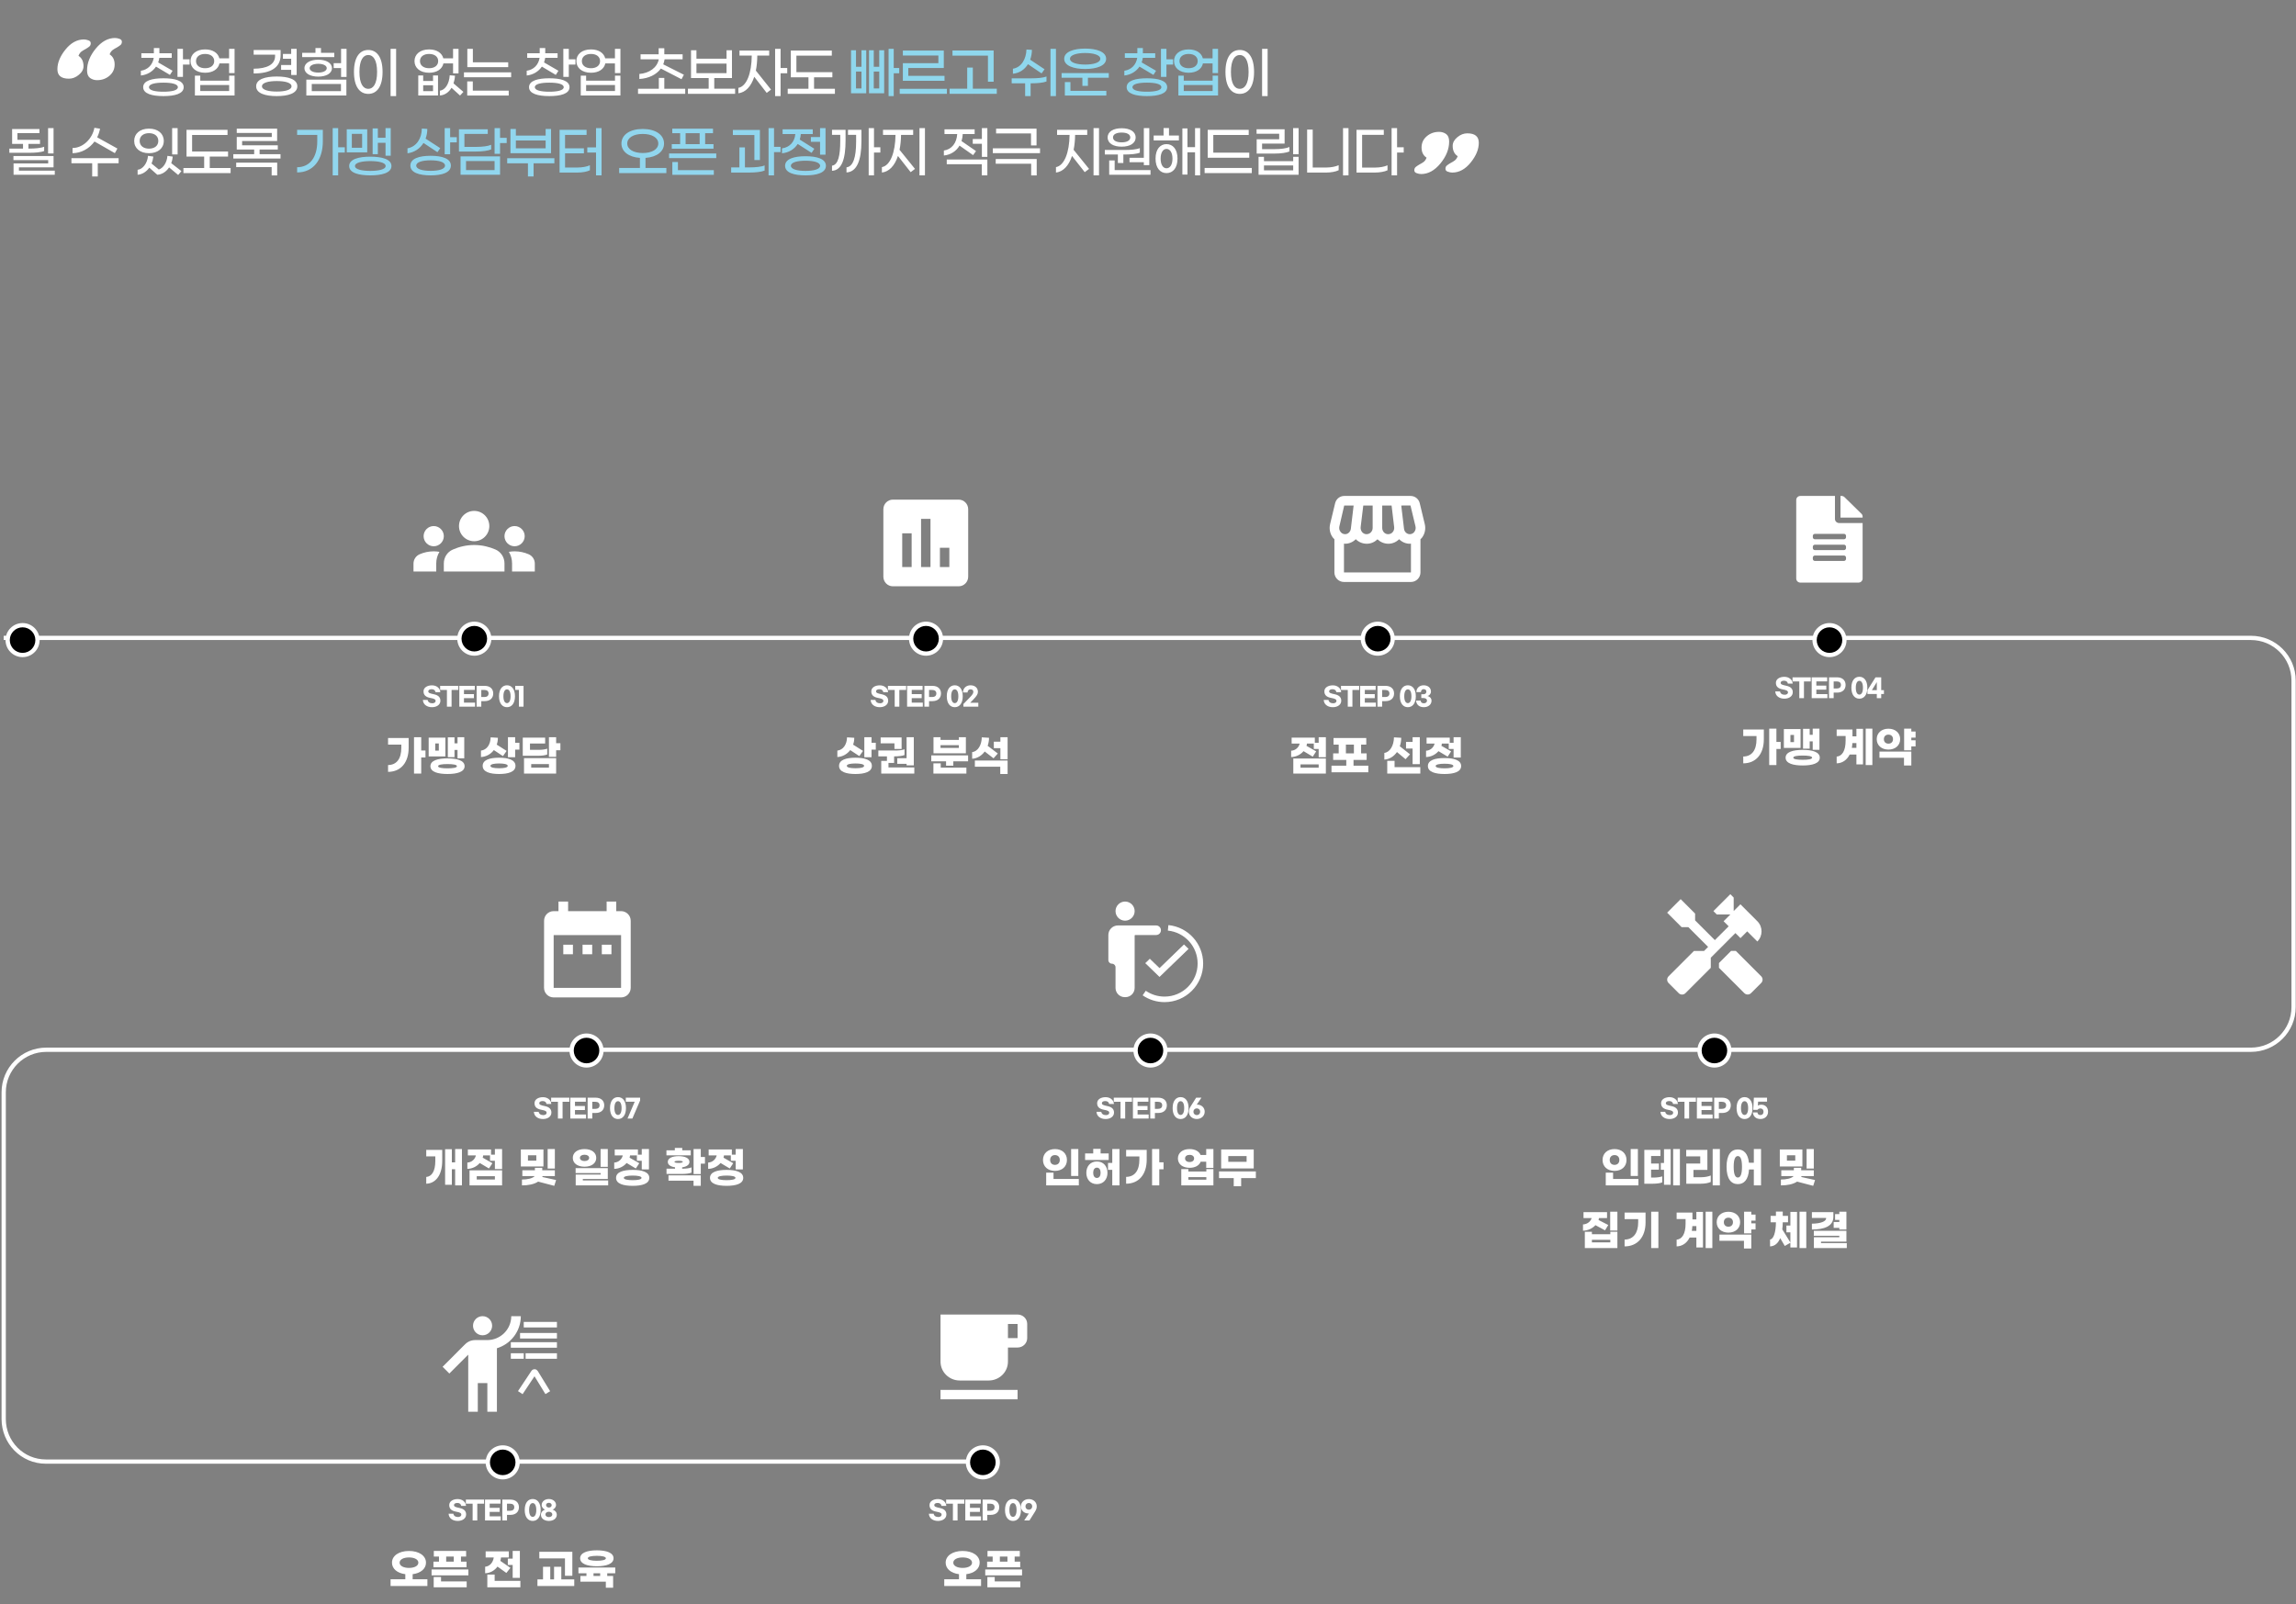 <svg width="1245" height="870" viewBox="0 0 1245 870" fill="none" xmlns="http://www.w3.org/2000/svg">
<rect x="0" y="0" width="1245" height="870" fill="#808080" stroke="none"/>
<path d="M84.598 36.13L92.158 40.63L93.568 38.38L85.768 33.85C86.068 33.07 86.278 32.23 86.398 31.39H93.118V28.9H86.428V26.05H83.428V28.9H76.648V31.39H83.368C82.768 35.05 80.278 37.81 76.378 38.38V40.96C79.948 40.57 82.828 38.74 84.598 36.13ZM99.208 32.17V26.5H96.238V41.71H99.208V35.02H102.808V32.17H99.208ZM88.618 42.46C82.498 42.46 77.638 43.72 77.638 47.29C77.638 50.86 82.498 52.12 88.618 52.12C94.768 52.12 99.598 50.86 99.598 47.29C99.598 43.72 94.768 42.46 88.618 42.46ZM88.618 49.75C84.238 49.75 80.788 49.06 80.788 47.29C80.788 45.52 84.238 44.83 88.618 44.83C92.998 44.83 96.448 45.52 96.448 47.29C96.448 49.06 92.998 49.75 88.618 49.75ZM124.226 26.5V31.63H118.946C118.226 28.72 115.376 26.8 111.236 26.8C106.376 26.8 103.316 29.41 103.316 33.13C103.316 36.85 106.376 39.46 111.236 39.46C115.496 39.46 118.376 37.42 119.006 34.39H124.226V39.64H127.196V26.5H124.226ZM111.236 37C108.296 37 106.286 35.53 106.286 33.13C106.286 30.73 108.296 29.26 111.236 29.26C114.176 29.26 116.156 30.73 116.156 33.13C116.156 35.53 114.176 37 111.236 37ZM124.256 43.75H108.596V41.05H105.686V51.79H127.196V41.05H124.256V43.75ZM108.596 49.36V46.12H124.256V49.36H108.596ZM157.891 40.66H160.861V26.5H157.891V29.26H153.421V31.87H157.891V35.26H152.431V37.87H157.891V40.66ZM152.161 29.92V27.13H137.551V29.65H149.161V30.43C149.161 35.02 144.721 37.24 137.551 37.27V39.85C146.401 39.85 152.161 36.88 152.161 29.92ZM150.061 41.5C143.941 41.5 138.901 42.91 138.901 46.81C138.901 50.68 143.941 52.12 150.061 52.12C156.181 52.12 161.221 50.68 161.221 46.81C161.221 42.91 156.181 41.5 150.061 41.5ZM150.061 49.66C145.741 49.66 142.051 48.82 142.051 46.81C142.051 44.8 145.741 43.96 150.061 43.96C154.411 43.96 158.071 44.8 158.071 46.81C158.071 48.82 154.411 49.66 150.061 49.66ZM181.259 28.66H174.059V26.05H171.059V28.66H163.859V30.97H181.259V28.66ZM184.949 26.5V34.27H180.929V36.91H184.949V41.74H187.919V26.5H184.949ZM172.559 41.56C176.729 41.56 179.999 39.91 179.999 36.97C179.999 34.06 176.729 32.38 172.559 32.38C168.389 32.38 165.089 34.06 165.089 36.97C165.089 39.91 168.389 41.56 172.559 41.56ZM172.559 34.6C175.409 34.6 177.179 35.62 177.179 36.97C177.179 38.32 175.409 39.37 172.559 39.37C169.709 39.37 167.909 38.32 167.909 36.97C167.909 35.62 169.709 34.6 172.559 34.6ZM166.109 51.79H187.829V43.18H166.109V51.79ZM169.049 45.55H184.889V49.42H169.049V45.55ZM211.796 52.12H214.796V26.5H211.796V52.12ZM199.706 50.92C204.236 50.92 207.446 47.14 207.446 39.01C207.446 30.88 204.236 27.1 199.706 27.1C195.146 27.1 191.936 30.88 191.936 39.01C191.936 47.14 195.146 50.92 199.706 50.92ZM199.706 48.19C196.976 48.19 194.906 45.52 194.906 39.01C194.906 32.53 196.976 29.83 199.706 29.83C202.376 29.83 204.476 32.53 204.476 39.01C204.476 45.52 202.376 48.19 199.706 48.19ZM240.452 34.39H245.672V39.82H248.642V26.5H245.672V31.63H240.392C239.672 28.75 236.822 26.8 232.682 26.8C227.822 26.8 224.762 29.44 224.762 33.13C224.762 36.85 227.822 39.46 232.682 39.46C236.942 39.46 239.822 37.42 240.452 34.39ZM227.732 33.13C227.732 30.73 229.742 29.26 232.682 29.26C235.622 29.26 237.602 30.73 237.602 33.13C237.602 35.53 235.622 37 232.682 37C229.742 37 227.732 35.53 227.732 33.13ZM251.282 49.84L245.912 45.22C246.332 43.99 246.632 42.58 246.722 41.05L243.872 40.84C243.542 45.79 241.202 48.85 238.562 49.18V51.79C241.112 51.61 243.362 50.11 244.832 47.62L249.452 51.82L251.282 49.84ZM234.812 43.93H229.472V40.93H226.802V51.79H237.512V40.93H234.812V43.93ZM229.472 49.42V46.24H234.812V49.42H229.472ZM253.409 36.43H275.579V33.79H256.409V26.5H253.409V36.43ZM251.579 41.89H277.169V39.25H251.579V41.89ZM253.349 51.82H275.849V49.18H256.379V44.17H253.349V51.82ZM293.825 36.13L301.385 40.63L302.795 38.38L294.995 33.85C295.295 33.07 295.505 32.23 295.625 31.39H302.345V28.9H295.655V26.05H292.655V28.9H285.875V31.39H292.595C291.995 35.05 289.505 37.81 285.605 38.38V40.96C289.175 40.57 292.055 38.74 293.825 36.13ZM308.435 32.17V26.5H305.465V41.71H308.435V35.02H312.035V32.17H308.435ZM297.845 42.46C291.725 42.46 286.865 43.72 286.865 47.29C286.865 50.86 291.725 52.12 297.845 52.12C303.995 52.12 308.825 50.86 308.825 47.29C308.825 43.72 303.995 42.46 297.845 42.46ZM297.845 49.75C293.465 49.75 290.015 49.06 290.015 47.29C290.015 45.52 293.465 44.83 297.845 44.83C302.225 44.83 305.675 45.52 305.675 47.29C305.675 49.06 302.225 49.75 297.845 49.75ZM333.452 26.5V31.63H328.172C327.452 28.72 324.602 26.8 320.462 26.8C315.602 26.8 312.542 29.41 312.542 33.13C312.542 36.85 315.602 39.46 320.462 39.46C324.722 39.46 327.602 37.42 328.232 34.39H333.452V39.64H336.422V26.5H333.452ZM320.462 37C317.522 37 315.512 35.53 315.512 33.13C315.512 30.73 317.522 29.26 320.462 29.26C323.402 29.26 325.382 30.73 325.382 33.13C325.382 35.53 323.402 37 320.462 37ZM333.482 43.75H317.822V41.05H314.912V51.79H336.422V41.05H333.482V43.75ZM317.822 49.36V46.12H333.482V49.36H317.822ZM358.358 37.18L369.548 42.97L370.838 40.54L359.648 34.9C359.978 34.03 360.218 33.13 360.368 32.17H370.148V29.44H360.218V26.17H357.158V29.44H347.348V32.17H357.218C356.348 36.7 352.058 39.7 346.688 40.12V42.85C351.698 42.55 355.958 40.51 358.358 37.18ZM360.218 48.13V42.25H357.248V48.13H345.968V50.89H371.558V48.13H360.218ZM387.305 48.1V42.34H396.905V27.25H393.965V31.84H377.645V27.25H374.705V42.34H384.275V48.1H373.025V50.89H398.615V48.1H387.305ZM377.645 34.51H393.965V39.67H377.645V34.51ZM426.873 36.88H423.273V26.5H420.303V52.12H423.273V39.73H426.873V36.88ZM410.643 30.16H417.093V27.43H400.983V30.16H407.643C407.553 39.67 404.913 46.81 400.383 47.65V50.59C404.253 50.14 407.253 46.96 408.993 41.65L415.743 50.38L418.083 48.61L409.863 38.29C410.343 35.89 410.613 33.16 410.643 30.16ZM441.42 48.13V41.92H451.35V39.16H431.85V30.19H451.05V27.43H428.82V41.92H438.39V48.13H427.14V50.89H452.73V48.13H441.42ZM684.364 52.12H687.364V26.5H684.364V52.12ZM672.274 50.92C676.804 50.92 680.014 47.14 680.014 39.01C680.014 30.88 676.804 27.1 672.274 27.1C667.714 27.1 664.504 30.88 664.504 39.01C664.504 47.14 667.714 50.92 672.274 50.92ZM672.274 48.19C669.544 48.19 667.474 45.52 667.474 39.01C667.474 32.53 669.544 29.83 672.274 29.83C674.944 29.83 677.044 32.53 677.044 39.01C677.044 45.52 674.944 48.19 672.274 48.19ZM29.041 69.5H26.071V83.24H29.041V69.5ZM23.941 81.89V79.58C22.171 80.33 19.051 80.6 15.541 80.6H15.421V78.05H21.691V75.83H9.451V72.2H21.391V69.98H6.571V78.05H12.481V80.6H5.071V82.88H15.451C19.111 82.88 22.321 82.61 23.941 81.89ZM10.261 92.57V90.77H29.041V84.62H7.291V86.84H26.131V88.64H7.351V94.79H29.701V92.57H10.261ZM51.246 76.76L62.286 83.06L63.666 80.57L52.686 74.48C53.406 73.04 53.946 71.45 54.246 69.8L51.186 69.32C50.076 75.38 44.856 80.3 39.336 80.27V83.09C44.016 83.06 48.396 80.63 51.246 76.76ZM64.326 85.79H38.736V88.55H49.986V95.72H53.016V88.55H64.326V85.79ZM96.312 69.5H93.342V83.75H96.312V69.5ZM88.812 76.43C88.812 72.5 85.692 69.77 80.802 69.77C75.882 69.77 72.762 72.5 72.762 76.43C72.762 80.39 75.882 83.09 80.802 83.09C85.692 83.09 88.812 80.39 88.812 76.43ZM75.732 76.43C75.732 73.79 77.802 72.23 80.802 72.23C83.772 72.23 85.842 73.79 85.842 76.43C85.842 79.07 83.772 80.63 80.802 80.63C77.802 80.63 75.732 79.07 75.732 76.43ZM98.382 92.81L92.862 88.52C93.282 87.41 93.552 86.24 93.672 84.95L90.792 84.53C90.522 88.13 88.512 91.19 86.112 91.94L82.182 88.7C82.662 87.56 82.992 86.3 83.142 84.92L80.262 84.53C79.932 88.49 77.442 91.82 74.622 92.09V94.79C77.082 94.61 79.362 93.2 80.952 90.95L85.302 94.79C87.822 94.64 90.132 93.17 91.692 90.8L96.612 94.91L98.382 92.81ZM113.739 91.13V84.92H123.669V82.16H104.169V73.19H123.369V70.43H101.139V84.92H110.709V91.13H99.459V93.89H125.049V91.13H113.739ZM140.767 83.63V81.11H150.637V78.8H131.287V76.49H150.277V69.8H128.377V72.11H147.367V74.3H128.377V81.11H137.827V83.63H126.517V86H152.107V83.63H140.767ZM128.077 90.62H147.307V95.15H150.307V88.22H128.077V90.62ZM477.371 79.88H473.921V69.5H471.041V95.12H473.921V82.73H477.371V79.88ZM451.151 73.13H455.621V76.49C455.621 84.26 454.541 89.42 451.151 89.87V92.63C456.611 92.39 458.501 85.85 458.501 76.22V70.43H451.151V73.13ZM459.821 73.13H464.231V76.88C464.231 85.4 462.611 90.35 459.011 90.77V93.53C464.651 93.26 467.111 86.9 467.111 76.61V70.43H459.821V73.13ZM498.579 69.5V95.12H501.549V69.5H498.579ZM488.589 73.16H495.159V70.43H478.809V73.16H485.589C485.469 82.67 482.769 89.81 478.209 90.65V93.59C482.079 93.14 485.139 89.96 486.909 84.59L493.809 93.38L496.149 91.61L487.779 81.26C488.259 78.86 488.559 76.13 488.589 73.16ZM532.424 69.5V75.41H527.474V77.99H532.424V85.1H535.394V69.5H532.424ZM520.304 78.98L527.654 84.14L529.244 81.95L521.384 76.52C521.744 75.35 521.984 74.06 522.044 72.71H528.494V70.16H512.144V72.71H519.044C518.744 77.57 516.104 81.02 511.814 81.65V84.35C515.564 83.96 518.534 81.98 520.304 78.98ZM513.374 89.09H532.364V95.12H535.394V86.51H513.374V89.09ZM559.062 78.89H562.062V69.8H540.132V72.38H559.062V78.89ZM538.362 83.06H563.952V80.45H538.362V83.06ZM559.152 95.15H562.152V86.24H539.922V88.82H559.152V95.15ZM592.967 69.5V95.12H595.937V69.5H592.967ZM582.977 73.16H589.547V70.43H573.197V73.16H579.977C579.857 82.67 577.157 89.81 572.597 90.65V93.59C576.467 93.14 579.527 89.96 581.297 84.59L588.197 93.38L590.537 91.61L582.167 81.26C582.647 78.86 582.947 76.13 582.977 73.16ZM612.465 85.58V87.98H620.235V89.57H623.205V69.5H620.235V85.58H612.465ZM608.205 79.55C612.675 79.55 615.795 77.78 615.795 74.54C615.795 71.33 612.675 69.56 608.205 69.56C603.765 69.56 600.615 71.33 600.615 74.54C600.615 77.78 603.765 79.55 608.205 79.55ZM608.205 71.9C610.905 71.9 612.885 72.77 612.885 74.54C612.885 76.31 610.905 77.21 608.205 77.21C605.505 77.21 603.525 76.31 603.525 74.54C603.525 72.77 605.505 71.9 608.205 71.9ZM606.165 88.4H609.135V83.81H609.585C613.245 83.81 616.455 83.51 618.075 82.79V80.33C616.305 81.08 613.185 81.35 609.675 81.35H599.085V83.81H606.165V88.4ZM604.425 92.27V87.02H601.455V94.79H623.865V92.27H604.425ZM633.882 69.44H630.942V73.49H625.572V76.16H639.252V73.49H633.882V69.44ZM648.012 69.5V79.82H643.902V69.65H641.142V94.67H643.902V82.61H648.012V95.12H650.772V69.5H648.012ZM632.532 78.17C629.112 78.17 626.592 80.93 626.592 86.03C626.592 91.13 629.112 93.89 632.532 93.89C635.982 93.89 638.502 91.13 638.502 86.03C638.502 80.93 635.982 78.17 632.532 78.17ZM632.532 91.28C630.702 91.28 629.352 89.39 629.352 86.03C629.352 82.67 630.702 80.78 632.532 80.78C634.392 80.78 635.772 82.67 635.772 86.03C635.772 89.39 634.392 91.28 632.532 91.28ZM654.88 85.55H677.41V82.79H657.91V73.19H677.11V70.43H654.88V85.55ZM653.2 93.89H678.79V91.1H653.2V93.89ZM701.197 69.5V83.66H704.167V69.5H701.197ZM681.427 75.53V83.3H690.997C694.627 83.3 697.627 82.85 699.187 82.16V79.73C697.537 80.48 694.597 80.9 691.117 80.9H684.367V77.87H696.577V70.13H681.367V72.53H693.637V75.53H681.427ZM701.227 87.41H685.387V85.07H682.447V94.79H704.167V85.07H701.227V87.41ZM685.387 92.39V89.75H701.227V92.39H685.387ZM728.254 95.15L731.224 95.12V69.5H728.254V95.15ZM708.784 93.59H719.254C721.714 93.59 724.324 93.11 725.884 92.33V89.6C724.324 90.35 721.684 90.86 719.254 90.86H711.814V70.28H708.784V93.59ZM761.162 79.88H757.562V69.5H754.592V95.12H757.562V82.73H761.162V79.88ZM738.602 90.89V73.13H750.362V70.43H735.572V93.59H745.592C748.052 93.59 750.812 93.14 752.372 92.36V89.66C750.812 90.41 748.172 90.89 745.742 90.89H738.602Z" fill="white"/>
<path d="M487.596 36.88H484.626V26.5H481.836V52.12H484.626V39.73H487.596V36.88ZM467.136 36.22H464.166V27.25H461.466V50.59H469.716V27.25H467.136V36.22ZM476.766 36.22H473.796V27.25H471.216V50.59H479.436V27.25H476.766V36.22ZM464.166 47.98V38.8H467.136V47.98H464.166ZM473.796 47.98V38.8H476.766V47.98H473.796ZM489.573 43.81H512.163V41.14H492.513V36.88H511.773V27.43H489.573V30.1H508.833V34.27H489.573V43.81ZM487.863 50.89H513.453V48.16H487.863V50.89ZM535.711 44.32H538.801V27.4H516.481V30.19H535.711V44.32ZM527.521 48.1V36.67H524.461V48.1H514.921V50.89H540.511V48.1H527.521ZM569.616 26.5V52.12H572.586V26.5H569.616ZM557.406 34.81L564.786 39.82L566.406 37.57L558.606 32.38C559.206 30.73 559.536 28.9 559.566 27.04L556.596 26.86C556.446 31.84 553.956 36.55 549.246 37.27V40C552.906 39.64 555.666 37.66 557.406 34.81ZM548.586 42.49V45.19H555.876V52.12H558.846V45.19H559.086C562.596 45.19 565.626 44.89 567.456 44.2V41.5C565.626 42.22 562.506 42.49 559.056 42.49H548.586ZM588.424 37.42C594.634 37.42 599.794 35.68 599.794 31.87C599.794 28.09 594.634 26.35 588.424 26.35C582.214 26.35 577.054 28.09 577.054 31.87C577.054 35.68 582.214 37.42 588.424 37.42ZM588.424 28.75C592.894 28.75 596.644 29.8 596.644 31.87C596.644 33.97 592.894 35.02 588.424 35.02C583.954 35.02 580.204 33.97 580.204 31.87C580.204 29.8 583.954 28.75 588.424 28.75ZM575.644 39.64V42.16H586.924V46.57H589.924V42.16H601.234V39.64H575.644ZM580.444 44.53H577.414V51.82H599.914V49.27H580.444V44.53ZM617.889 36.13L625.449 40.63L626.859 38.38L619.059 33.85C619.359 33.07 619.569 32.23 619.689 31.39H626.409V28.9H619.719V26.05H616.719V28.9H609.939V31.39H616.659C616.059 35.05 613.569 37.81 609.669 38.38V40.96C613.239 40.57 616.119 38.74 617.889 36.13ZM632.499 32.17V26.5H629.529V41.71H632.499V35.02H636.099V32.17H632.499ZM621.909 42.46C615.789 42.46 610.929 43.72 610.929 47.29C610.929 50.86 615.789 52.12 621.909 52.12C628.059 52.12 632.889 50.86 632.889 47.29C632.889 43.72 628.059 42.46 621.909 42.46ZM621.909 49.75C617.529 49.75 614.079 49.06 614.079 47.29C614.079 45.52 617.529 44.83 621.909 44.83C626.289 44.83 629.739 45.52 629.739 47.29C629.739 49.06 626.289 49.75 621.909 49.75ZM657.517 26.5V31.63H652.237C651.517 28.72 648.667 26.8 644.527 26.8C639.667 26.8 636.607 29.41 636.607 33.13C636.607 36.85 639.667 39.46 644.527 39.46C648.787 39.46 651.667 37.42 652.297 34.39H657.517V39.64H660.487V26.5H657.517ZM644.527 37C641.587 37 639.577 35.53 639.577 33.13C639.577 30.73 641.587 29.26 644.527 29.26C647.467 29.26 649.447 30.73 649.447 33.13C649.447 35.53 647.467 37 644.527 37ZM657.547 43.75H641.887V41.05H638.977V51.79H660.487V41.05H657.547V43.75ZM641.887 49.36V46.12H657.547V49.36H641.887Z" fill="#8FD7ED"/>
<path d="M186.972 79.88H183.372V69.5H180.402V95.12H183.372V82.73H186.972V79.88ZM161.112 73.16H172.032V76.67C172.032 85.25 168.072 90.68 161.112 90.71V93.53C169.812 93.53 175.062 86.81 175.062 76.61V70.43H161.112V73.16ZM204.88 77.45H209.05V84.47H211.87V69.5H209.05V74.72H204.88V69.65H202.06V83.63H204.88V77.45ZM199.12 70.13H188.02V82.64H199.12V70.13ZM196.36 80.15H190.78V72.62H196.36V80.15ZM200.8 84.98C194.68 84.98 189.34 86.27 189.34 90.05C189.34 93.83 194.68 95.12 200.8 95.12C206.92 95.12 212.26 93.83 212.26 90.05C212.26 86.27 206.92 84.98 200.8 84.98ZM200.8 92.69C196.6 92.69 192.49 92 192.49 90.05C192.49 88.1 196.6 87.38 200.8 87.38C205 87.38 209.11 88.1 209.11 90.05C209.11 92 205 92.69 200.8 92.69ZM244.095 74.39V69.5H241.125V83.66H244.095V77.21H247.695V74.39H244.095ZM229.635 77.54L237.195 82.55L238.725 80.36L230.775 75.2C231.375 73.58 231.705 71.81 231.705 69.92L228.735 69.74C228.675 75.14 225.825 79.58 220.965 80.45V83.15C224.775 82.64 227.775 80.54 229.635 77.54ZM233.505 84.5C227.385 84.5 222.525 85.97 222.525 89.81C222.525 93.65 227.385 95.12 233.505 95.12C239.655 95.12 244.485 93.65 244.485 89.81C244.485 85.97 239.655 84.5 233.505 84.5ZM233.505 92.66C229.155 92.66 225.705 91.79 225.705 89.81C225.705 87.86 229.155 86.96 233.505 86.96C237.885 86.96 241.305 87.86 241.305 89.81C241.305 91.79 237.885 92.66 233.505 92.66ZM274.753 74.75H271.153V69.5H268.183V83.42H271.153V77.6H274.753V74.75ZM266.323 81.05V78.53C264.673 79.25 261.733 79.67 258.253 79.67H251.833V72.65H264.493V70.13H248.863V82.19H258.073C261.703 82.19 264.763 81.74 266.323 81.05ZM249.733 94.79H271.153V84.83H249.733V94.79ZM252.703 87.35H268.183V92.27H252.703V87.35ZM298.81 69.95H295.87V73.55H279.73V69.95H276.79V83.09H298.81V69.95ZM279.73 80.45V76.19H295.87V80.45H279.73ZM300.61 85.82H275.02V88.58H286.27V95.72H289.33V88.58H300.61V85.82ZM323.198 69.5V79.94H318.458V82.73H323.198V95.12H326.198V69.5H323.198ZM306.398 90.86V83.18H316.628V80.45H306.398V73.16H318.068V70.43H303.428V93.59H313.238C315.698 93.59 318.308 93.14 319.868 92.36V89.63C318.308 90.38 315.668 90.86 313.238 90.86H306.398ZM350.023 91.1V85.64C356.143 85.22 360.073 82.19 360.073 77.84C360.073 73.1 355.483 69.95 348.523 69.95C341.563 69.95 336.973 73.1 336.973 77.84C336.973 82.19 340.903 85.22 346.993 85.64V91.1H335.743V93.89H361.333V91.1H350.023ZM340.123 77.84C340.123 74.72 343.483 72.65 348.523 72.65C353.593 72.65 356.953 74.72 356.953 77.84C356.953 80.93 353.593 83 348.523 83C343.483 83 340.123 80.93 340.123 77.84ZM386.891 78.2H382.361V72.23H386.621V69.8H364.541V72.23H368.801V78.2H364.271V80.63H386.891V78.2ZM371.771 72.23H379.391V78.2H371.771V72.23ZM362.801 83.24V85.76H388.391V83.24H362.801ZM367.601 87.89H364.571V94.82H387.071V92.3H367.601V87.89ZM423.256 79.64H419.716V69.5H416.746V95.12H419.716V82.49H423.256V79.64ZM409.066 86.81H412.066V70.49H397.396V73.25H409.066V86.81ZM403.936 90.8V79.94H400.936V90.8H396.466V93.59H406.246C409.756 93.59 412.786 93.26 414.616 92.51V89.72C412.786 90.5 409.666 90.8 406.216 90.8H403.936ZM439.694 74.33V76.91H444.674V83.9H447.644V69.5H444.674V74.33H439.694ZM432.554 78.08L440.084 82.91L441.554 80.69L433.664 75.71C433.964 74.75 434.174 73.76 434.234 72.71H440.714V70.16H424.364V72.71H431.264C430.904 76.88 428.264 79.91 424.034 80.48V83.15C427.814 82.79 430.784 80.87 432.554 78.08ZM436.784 84.74C430.574 84.74 425.714 86.18 425.714 89.93C425.714 93.68 430.574 95.12 436.784 95.12C442.994 95.12 447.854 93.68 447.854 89.93C447.854 86.18 442.994 84.74 436.784 84.74ZM436.784 92.69C432.374 92.69 428.864 91.82 428.864 89.93C428.864 88.04 432.374 87.17 436.784 87.17C441.194 87.17 444.704 88.04 444.704 89.93C444.704 91.82 441.194 92.69 436.784 92.69Z" fill="#91D6EE"/>
<path d="M37.365 42.68C33.205 42.68 31.125 40.973 31.125 37.56C31.125 34.04 32.592 30.467 35.525 26.84C38.458 23.213 41.792 21.4 45.525 21.4C46.272 21.4 47.072 21.56 47.925 21.88C48.778 22.147 49.205 22.68 49.205 23.48C49.205 24.28 48.912 24.893 48.325 25.32C47.792 25.747 47.152 26.173 46.405 26.6C45.658 26.973 44.912 27.427 44.165 27.96C43.472 28.493 42.938 29.267 42.565 30.28C44.378 31.453 45.285 33.32 45.285 35.88C45.285 37.64 44.432 39.213 42.725 40.6C41.072 41.987 39.285 42.68 37.365 42.68ZM59.445 29.48C61.258 30.653 62.165 32.493 62.165 35C62.165 37.453 61.232 39.48 59.365 41.08C57.498 42.68 55.258 43.48 52.645 43.48C51.205 43.48 49.925 43.08 48.805 42.28C47.738 41.48 47.205 40.12 47.205 38.2C47.205 34.147 48.778 30.2 51.925 26.36C55.072 22.52 58.565 20.6 62.405 20.6C63.152 20.6 63.952 20.76 64.805 21.08C65.658 21.347 66.085 21.88 66.085 22.68C66.085 23.48 65.792 24.093 65.205 24.52C64.672 24.947 64.032 25.373 63.285 25.8C62.538 26.173 61.792 26.627 61.045 27.16C60.352 27.693 59.818 28.467 59.445 29.48Z" fill="white"/>
<path d="M795.635 72.32C799.795 72.32 801.875 74.027 801.875 77.44C801.875 80.96 800.408 84.533 797.475 88.16C794.542 91.787 791.208 93.6 787.475 93.6C786.728 93.6 785.928 93.44 785.075 93.12C784.222 92.853 783.795 92.32 783.795 91.52C783.795 90.72 784.088 90.107 784.675 89.68C785.208 89.253 785.848 88.827 786.595 88.4C787.342 88.027 788.088 87.573 788.835 87.04C789.528 86.507 790.062 85.733 790.435 84.72C788.622 83.547 787.715 81.68 787.715 79.12C787.715 77.36 788.568 75.787 790.275 74.4C791.928 73.013 793.715 72.32 795.635 72.32ZM773.555 85.52C771.742 84.347 770.835 82.507 770.835 80C770.835 77.547 771.768 75.52 773.635 73.92C775.502 72.32 777.742 71.52 780.355 71.52C781.795 71.52 783.075 71.92 784.195 72.72C785.262 73.52 785.795 74.88 785.795 76.8C785.795 80.853 784.222 84.8 781.075 88.64C777.928 92.48 774.435 94.4 770.595 94.4C769.848 94.4 769.048 94.24 768.195 93.92C767.342 93.653 766.915 93.12 766.915 92.32C766.915 91.52 767.208 90.907 767.795 90.48C768.328 90.053 768.968 89.627 769.715 89.2C770.462 88.827 771.208 88.373 771.955 87.84C772.648 87.307 773.182 86.533 773.555 85.52Z" fill="white"/>
<path d="M234.23 371.725C231.678 371.725 229.654 372.945 229.654 374.984C229.654 377.105 230.985 378.117 233.439 378.575C235.45 378.949 236.212 379.309 236.212 380.211C236.212 380.945 235.45 381.458 234.424 381.458C232.982 381.458 232.039 380.738 231.9 379.656H229.308C229.418 382.069 231.457 383.58 234.243 383.58C236.767 383.58 238.805 382.263 238.805 380.1C238.805 378.408 237.918 377.119 235.311 376.578C233.107 376.12 232.233 375.829 232.233 374.984C232.233 374.304 232.885 373.833 234.063 373.833C235.269 373.833 236.004 374.429 236.157 375.413H238.763C238.639 373.264 236.753 371.725 234.23 371.725ZM248.541 372.003H238.669V374.235H242.343V383.303H244.866V374.235H248.541V372.003ZM249.063 383.303H257.59V381.112H251.586V378.685H256.98V376.495H251.586V374.193H257.465V372.003H249.063V383.303ZM258.454 383.303H260.977V380.294H262.793C265.733 380.294 267.452 378.658 267.452 376.134C267.452 373.639 265.733 372.003 262.793 372.003H258.454V383.303ZM260.977 378.062V374.235H262.683C264.083 374.235 264.929 374.886 264.929 376.134C264.929 377.396 264.083 378.062 262.683 378.062H260.977ZM274.916 371.698C272.448 371.698 270.59 373.68 270.59 377.646C270.59 381.597 272.448 383.58 274.916 383.58C277.384 383.58 279.242 381.597 279.242 377.646C279.242 373.68 277.384 371.698 274.916 371.698ZM274.916 373.902C276.025 373.902 276.857 375.067 276.857 377.646C276.857 380.211 276.025 381.375 274.916 381.375C273.807 381.375 272.975 380.211 272.975 377.646C272.975 375.067 273.807 373.902 274.916 373.902ZM283.888 372.003H279.382V374.193H281.379V383.303H283.888V372.003Z" fill="white"/>
<path d="M599.496 595.106C596.944 595.106 594.92 596.326 594.92 598.364C594.92 600.486 596.251 601.498 598.705 601.955C600.716 602.33 601.478 602.69 601.478 603.591C601.478 604.326 600.716 604.839 599.69 604.839C598.248 604.839 597.305 604.118 597.166 603.037H594.574C594.684 605.449 596.723 606.961 599.509 606.961C602.033 606.961 604.071 605.644 604.071 603.481C604.071 601.789 603.184 600.5 600.577 599.959C598.373 599.501 597.499 599.21 597.499 598.364C597.499 597.685 598.151 597.214 599.329 597.214C600.536 597.214 601.27 597.81 601.423 598.794H604.029C603.905 596.645 602.019 595.106 599.496 595.106ZM613.807 595.383H603.935V597.616H607.609V606.683H610.132V597.616H613.807V595.383ZM614.329 606.683H622.856V604.493H616.852V602.066H622.246V599.876H616.852V597.574H622.731V595.383H614.329V606.683ZM623.72 606.683H626.243V603.675H628.06C630.999 603.675 632.718 602.039 632.718 599.515C632.718 597.019 630.999 595.383 628.06 595.383H623.72V606.683ZM626.243 601.442V597.616H627.949C629.349 597.616 630.195 598.267 630.195 599.515C630.195 600.777 629.349 601.442 627.949 601.442H626.243ZM640.182 595.078C637.714 595.078 635.856 597.061 635.856 601.026C635.856 604.978 637.714 606.961 640.182 606.961C642.65 606.961 644.508 604.978 644.508 601.026C644.508 597.061 642.65 595.078 640.182 595.078ZM640.182 597.283C641.292 597.283 642.123 598.448 642.123 601.026C642.123 603.591 641.292 604.756 640.182 604.756C639.073 604.756 638.241 603.591 638.241 601.026C638.241 598.448 639.073 597.283 640.182 597.283ZM648.96 606.947C651.331 606.947 653.245 605.297 653.245 602.981C653.245 600.694 651.428 599.155 649.224 599.155C649.099 599.155 648.974 599.182 648.905 599.21L651.47 595.383H648.614L645.702 600C645.036 601.054 644.676 601.9 644.676 602.995C644.676 605.408 646.603 606.947 648.96 606.947ZM648.96 604.812C647.837 604.812 647.13 604.021 647.13 603.009C647.13 601.997 647.837 601.207 648.96 601.207C650.083 601.207 650.79 601.997 650.79 603.009C650.79 604.021 650.083 604.812 648.96 604.812Z" fill="white"/>
<path d="M294.418 595.106C291.867 595.106 289.843 596.326 289.843 598.364C289.843 600.486 291.174 601.498 293.628 601.955C295.638 602.33 296.401 602.69 296.401 603.591C296.401 604.326 295.638 604.839 294.612 604.839C293.17 604.839 292.227 604.118 292.089 603.037H289.496C289.607 605.449 291.645 606.961 294.432 606.961C296.955 606.961 298.993 605.644 298.993 603.481C298.993 601.789 298.106 600.5 295.499 599.959C293.295 599.501 292.421 599.21 292.421 598.364C292.421 597.685 293.073 597.214 294.252 597.214C295.458 597.214 296.193 597.81 296.345 598.794H298.952C298.827 596.645 296.941 595.106 294.418 595.106ZM308.729 595.383H298.857V597.616H302.531V606.683H305.055V597.616H308.729V595.383ZM309.251 606.683H317.778V604.493H311.775V602.066H317.168V599.876H311.775V597.574H317.653V595.383H309.251V606.683ZM318.642 606.683H321.166V603.675H322.982C325.921 603.675 327.641 602.039 327.641 599.515C327.641 597.019 325.921 595.383 322.982 595.383H318.642V606.683ZM321.166 601.442V597.616H322.871C324.271 597.616 325.117 598.267 325.117 599.515C325.117 600.777 324.271 601.442 322.871 601.442H321.166ZM335.105 595.078C332.637 595.078 330.779 597.061 330.779 601.026C330.779 604.978 332.637 606.961 335.105 606.961C337.573 606.961 339.431 604.978 339.431 601.026C339.431 597.061 337.573 595.078 335.105 595.078ZM335.105 597.283C336.214 597.283 337.046 598.448 337.046 601.026C337.046 603.591 336.214 604.756 335.105 604.756C333.995 604.756 333.164 603.591 333.164 601.026C333.164 598.448 333.995 597.283 335.105 597.283ZM347.107 595.383H339.342V597.574H344.167L340.271 606.683H342.906L347.107 596.881V595.383Z" fill="white"/>
<path d="M230.715 407.056H228.404V399.846H224.499V419.581H228.404V410.846H230.715V407.056ZM210.426 403.867H217.612V405.647C217.612 411.424 215.163 414.913 210.426 414.959V418.657C217.266 418.657 221.587 413.665 221.587 405.647V400.309H210.426V403.867ZM246.45 406.756H248.09V411.331H251.741V399.846H248.09V403.197H246.45V399.939H242.845V410.684H246.45V406.756ZM241.504 400.078H232.446V410.291H241.504V400.078ZM237.946 407.126H236.005V403.243H237.946V407.126ZM242.66 411.354C237.484 411.354 233.393 412.464 233.393 415.583C233.393 418.703 237.484 419.812 242.66 419.812C247.836 419.812 251.926 418.703 251.926 415.583C251.926 412.464 247.836 411.354 242.66 411.354ZM242.66 416.739C239.864 416.739 237.553 416.461 237.553 415.583C237.553 414.728 239.864 414.428 242.66 414.428C245.456 414.428 247.767 414.728 247.767 415.583C247.767 416.461 245.456 416.739 242.66 416.739ZM279.337 402.874V399.846H275.432V410.707H279.337V406.594H281.648V402.874H279.337ZM267.783 406.848L272.728 410.107L274.715 407.287L269.354 403.89C269.77 402.712 269.978 401.464 269.978 400.17L266.05 399.939C265.981 403.867 263.924 406.756 260.804 407.126V410.615C263.693 410.453 266.142 409.02 267.783 406.848ZM270.625 410.985C265.657 410.985 261.729 412.117 261.729 415.398C261.729 418.68 265.657 419.812 270.625 419.812C275.594 419.812 279.522 418.68 279.522 415.398C279.522 412.117 275.594 410.985 270.625 410.985ZM270.625 416.692C268.014 416.692 265.934 416.346 265.934 415.398C265.934 414.474 268.014 414.104 270.625 414.104C273.237 414.104 275.316 414.474 275.316 415.398C275.316 416.346 273.237 416.692 270.625 416.692ZM303.876 403.128H301.565V399.846H297.66V410.523H301.565V406.918H303.876V403.128ZM296.736 409.228V406.063C295.696 406.479 293.963 406.71 292.183 406.71H287.377V403.29H295.603V400.078H283.472V409.922H292.022C293.87 409.922 295.719 409.668 296.736 409.228ZM284.142 419.581H301.565V411.216H284.142V419.581ZM288.047 414.428H297.66V416.369H288.047V414.428Z" fill="white"/>
<path d="M584.716 623.227H580.81V637.832H584.716V623.227ZM572.052 623.25C568.193 623.25 565.559 625.607 565.559 629.166C565.559 632.748 568.193 635.082 572.052 635.082C575.911 635.082 578.546 632.748 578.546 629.166C578.546 625.607 575.911 623.25 572.052 623.25ZM572.052 626.509C573.554 626.509 574.663 627.456 574.663 629.166C574.663 630.876 573.554 631.824 572.052 631.824C570.55 631.824 569.441 630.876 569.441 629.166C569.441 627.456 570.55 626.509 572.052 626.509ZM571.266 636.052H567.292V642.962H584.993V639.449H571.266V636.052ZM601.19 625.607H596.799V623.135H592.801V625.607H588.388V629.166H601.19V625.607ZM603.131 623.227V630.784H600.82V634.504H603.131V642.962H607.036V623.227H603.131ZM594.789 629.975C591.23 629.975 589.058 632.632 589.058 636.122C589.058 639.634 591.23 642.269 594.789 642.269C598.347 642.269 600.52 639.634 600.52 636.122C600.52 632.632 598.347 629.975 594.789 629.975ZM594.789 638.918C593.518 638.918 592.778 637.809 592.778 636.122C592.778 634.435 593.518 633.326 594.789 633.326C596.06 633.326 596.799 634.435 596.799 636.122C596.799 637.809 596.06 638.918 594.789 638.918ZM630.928 630.437H628.617V623.227H624.712V642.962H628.617V634.227H630.928V630.437ZM610.639 627.248H617.826V629.028C617.826 634.805 615.376 638.294 610.639 638.34V642.038C617.479 642.038 621.8 637.046 621.8 629.028V623.689H610.639V627.248ZM654.064 623.227V626.462H651.014C650.205 624.475 648.01 623.25 645.052 623.25C641.262 623.25 638.72 625.261 638.72 628.334C638.72 631.431 641.262 633.418 645.052 633.418C648.056 633.418 650.274 632.17 651.06 630.114H654.064V633.441H657.969V623.227H654.064ZM645.052 630.275C643.55 630.275 642.602 629.513 642.602 628.334C642.602 627.156 643.55 626.393 645.052 626.393C646.554 626.393 647.501 627.156 647.501 628.334C647.501 629.513 646.554 630.275 645.052 630.275ZM654.133 635.429H644.382V634.134H640.546V642.962H657.969V634.134H654.133V635.429ZM644.382 639.865V638.456H654.133V639.865H644.382ZM679.828 623.458H662.173V633.742H679.828V623.458ZM675.969 630.183H666.032V627.04H675.969V630.183ZM680.983 635.382H661.018V638.987H668.99V643.424H673.011V638.987H680.983V635.382Z" fill="white"/>
<path d="M246.794 623.227V630.483H245.014V623.32H241.363V642.615H245.014V634.181H246.794V642.962H250.491V623.227H246.794ZM231.126 627.202H236.048V629.721C236.048 635.267 234.107 638.155 231.126 638.386V642.038C235.794 641.968 239.792 637.947 239.792 629.582V623.689H231.126V627.202ZM268.352 623.227V626.278H266.272V623.458H253.701V626.694H258.045C257.653 628.565 255.966 630.437 253.424 630.576V633.996C256.243 633.926 258.6 632.609 260.148 630.807L265.14 633.788L267.011 630.922L261.743 627.918C261.881 627.502 261.951 627.11 261.997 626.694H265.717V629.605H268.352V634.088H272.257V623.227H268.352ZM254.602 642.962H272.257V634.782H254.602V642.962ZM258.508 637.97H268.352V639.773H258.508V637.97ZM300.87 623.227H296.964V633.834H300.87V623.227ZM294.677 623.458H282.429V632.702H294.677V623.458ZM290.817 629.536H286.288V626.624H290.817V629.536ZM301.54 640.05L294.029 638.386L294.237 637.901H300.87V634.758H294.029V633.418H290.055V634.758H283.238V637.901H289.962C288.691 639.218 285.918 639.773 283.03 639.773V642.962C286.311 642.962 289.593 642.384 291.811 640.905L300.546 643.193L301.54 640.05ZM329.574 623.227H325.669V632.887H329.574V623.227ZM316.957 623.25C313.075 623.25 310.603 625.192 310.603 628.034C310.603 630.899 313.075 632.817 316.957 632.817C320.84 632.817 323.312 630.899 323.312 628.034C323.312 625.192 320.84 623.25 316.957 623.25ZM316.957 626.324C318.459 626.324 319.453 626.994 319.453 628.034C319.453 629.074 318.459 629.744 316.957 629.744C315.455 629.744 314.462 629.074 314.462 628.034C314.462 626.994 315.455 626.324 316.957 626.324ZM329.574 633.58H312.128V636.284H325.715V637.069H312.174V642.962H329.782V640.258H316.033V639.473H329.574V633.58ZM339.786 630.807L344.778 633.788L346.65 630.922L341.381 627.918C341.52 627.502 341.589 627.11 341.635 626.694H345.356V629.605H347.99V634.273H351.895V623.227H347.99V626.278H345.91V623.458H333.339V626.694H337.684C337.291 628.565 335.604 630.437 333.062 630.576V633.996C335.881 633.926 338.238 632.609 339.786 630.807ZM343.068 634.55C338.03 634.55 334.056 635.66 334.056 638.872C334.056 642.084 338.03 643.193 343.068 643.193C348.105 643.193 352.08 642.084 352.08 638.872C352.08 635.66 348.105 634.55 343.068 634.55ZM343.068 640.12C340.41 640.12 338.261 639.773 338.261 638.872C338.261 637.994 340.41 637.624 343.068 637.624C345.725 637.624 347.874 637.994 347.874 638.872C347.874 639.773 345.725 640.12 343.068 640.12ZM374.546 623.944H369.947V622.627H365.926V623.944H361.374V626.647H374.546V623.944ZM382.264 627.549H379.999V623.227H376.094V636.815H379.999V631.177H382.264V627.549ZM374.962 636.029V633.187C373.737 633.719 371.703 633.903 369.878 633.903V633.164C372.258 632.817 373.852 631.824 373.852 630.183C373.852 628.149 371.38 627.086 367.983 627.086C364.586 627.086 362.113 628.149 362.113 630.183C362.113 631.824 363.685 632.817 366.042 633.141V633.903H361.42V636.746H369.785C371.75 636.746 373.737 636.561 374.962 636.029ZM365.741 630.183C365.741 629.79 366.62 629.605 367.983 629.605C369.346 629.605 370.224 629.79 370.224 630.183C370.224 630.576 369.346 630.761 367.983 630.761C366.62 630.761 365.741 630.576 365.741 630.183ZM362.483 640.397H376.071V643.193H379.999V637.508H362.483V640.397ZM390.72 630.807L395.711 633.788L397.583 630.922L392.314 627.918C392.453 627.502 392.522 627.11 392.568 626.694H396.289V629.605H398.923V634.273H402.828V623.227H398.923V626.278H396.843V623.458H384.272V626.694H388.617C388.224 628.565 386.537 630.437 383.995 630.576V633.996C386.814 633.926 389.171 632.609 390.72 630.807ZM394.001 634.55C388.963 634.55 384.989 635.66 384.989 638.872C384.989 642.084 388.963 643.193 394.001 643.193C399.039 643.193 403.013 642.084 403.013 638.872C403.013 635.66 399.039 634.55 394.001 634.55ZM394.001 640.12C391.343 640.12 389.194 639.773 389.194 638.872C389.194 637.994 391.343 637.624 394.001 637.624C396.658 637.624 398.807 637.994 398.807 638.872C398.807 639.773 396.658 640.12 394.001 640.12Z" fill="white"/>
<path d="M472.584 402.874V399.846H468.678V410.707H472.584V406.594H474.894V402.874H472.584ZM461.029 406.848L465.975 410.107L467.962 407.287L462.601 403.89C463.017 402.712 463.225 401.464 463.225 400.17L459.296 399.939C459.227 403.867 457.17 406.756 454.051 407.126V410.615C456.939 410.453 459.389 409.02 461.029 406.848ZM463.872 410.985C458.904 410.985 454.975 412.117 454.975 415.398C454.975 418.68 458.904 419.812 463.872 419.812C468.84 419.812 472.769 418.68 472.769 415.398C472.769 412.117 468.84 410.985 463.872 410.985ZM463.872 416.692C461.261 416.692 459.181 416.346 459.181 415.398C459.181 414.474 461.261 414.104 463.872 414.104C466.483 414.104 468.563 414.474 468.563 415.398C468.563 416.346 466.483 416.692 463.872 416.692ZM486.539 411.239V414.312H491.6V415.121H495.505V399.846H491.6V411.239H486.539ZM485.014 406.224H488.896V399.985H477.527V403.174H485.014V406.224ZM481.779 416.277V413.804H484.829V410.245H485.083C487.048 410.245 489.243 410.06 490.468 409.529V406.409C489.243 406.918 487.186 407.079 485.361 407.079H476.279V410.245H480.947V412.718H477.85V419.581H495.782V416.277H481.779ZM523.748 399.846H519.935V401.325H509.998V399.846H506.186V408.605H523.748V399.846ZM509.998 405.67V404.191H519.935V405.67H509.998ZM504.984 409.737V412.926H513.003V415.283H516.931V412.926H524.95V409.737H504.984ZM510.114 414.035H506.139V419.581H524.025V416.369H510.114V414.035ZM542.464 399.846V402.273H538.905V405.808H542.464V411.817H546.369V399.846H542.464ZM533.96 407.611L538.743 411.308L541.054 408.697L535.554 404.537C536.04 403.174 536.294 401.695 536.294 400.17L532.365 399.939C532.296 404.214 530.193 407.588 527.143 407.957V411.539C529.939 411.378 532.319 409.852 533.96 407.611ZM528.622 415.861H542.394V419.812H546.369V412.51H528.622V415.861Z" fill="white"/>
<path d="M888.141 623.227H884.236V637.832H888.141V623.227ZM875.478 623.25C871.619 623.25 868.984 625.607 868.984 629.166C868.984 632.748 871.619 635.082 875.478 635.082C879.337 635.082 881.971 632.748 881.971 629.166C881.971 625.607 879.337 623.25 875.478 623.25ZM875.478 626.509C876.98 626.509 878.089 627.456 878.089 629.166C878.089 630.876 876.98 631.824 875.478 631.824C873.976 631.824 872.867 630.876 872.867 629.166C872.867 627.456 873.976 626.509 875.478 626.509ZM874.692 636.052H870.718V642.962H888.419V639.449H874.692V636.052ZM907.273 623.227V642.962H910.924V623.227H907.273ZM902.305 630.807H900.548V634.481H902.305V642.615H905.91V623.32H902.305V630.807ZM895.303 638.71V634.435H899.555V631.107H895.303V627.017H900.364V623.689H891.629V642.038H896.389C898.03 642.038 900.156 641.83 901.334 641.344V638.063C900.133 638.502 898.284 638.71 896.736 638.71H895.303ZM932.598 623.227H928.692V642.962H932.598V623.227ZM925.827 623.689H914.342V627.202H921.945V631.084H914.388V642.038H922.384C924.348 642.038 926.451 641.691 927.653 641.09V637.578C926.451 638.132 924.417 638.525 922.546 638.525H918.271V634.55H925.827V623.689ZM951.013 623.227V630.668H948.356C947.847 625.7 945.583 623.458 942.348 623.458C938.673 623.458 936.224 626.37 936.224 632.864C936.224 639.357 938.673 642.269 942.348 642.269C945.744 642.269 948.055 639.796 948.402 634.319H951.013V642.962H954.918V623.227H951.013ZM942.348 638.687C941.053 638.687 940.083 637.3 940.083 632.864C940.083 628.45 941.053 627.04 942.348 627.04C943.618 627.04 944.589 628.45 944.589 632.864C944.589 637.3 943.618 638.687 942.348 638.687ZM983.531 623.227H979.626V633.834H983.531V623.227ZM977.338 623.458H965.09V632.702H977.338V623.458ZM973.479 629.536H968.95V626.624H973.479V629.536ZM984.201 640.05L976.691 638.386L976.899 637.901H983.531V634.758H976.691V633.418H972.716V634.758H965.899V637.901H972.624C971.353 639.218 968.58 639.773 965.691 639.773V642.962C968.973 642.962 972.254 642.384 974.472 640.905L983.207 643.193L984.201 640.05ZM873.122 657.227V667.441H877.027V657.227H873.122ZM865.126 664.53L870.326 667.326L872.082 664.437L866.813 661.733C866.906 661.364 866.998 661.017 867.044 660.67H871.412V657.458H858.656V660.67H863.07C862.608 662.334 860.921 663.998 858.379 664.137V667.534C861.198 667.464 863.578 666.216 865.126 664.53ZM873.191 669.429H863.208V668.134H859.372V676.962H877.027V668.134H873.191V669.429ZM863.208 673.865V672.456H873.191V673.865H863.208ZM899.255 657.227H895.35V676.962H899.255V657.227ZM892.3 657.689H880.93V661.248H888.302V663.028C888.302 668.735 885.714 672.294 880.93 672.34V676.038C887.84 676.038 892.3 671.046 892.3 663.028V657.689ZM924.887 657.227V676.962H928.515V657.227H924.887ZM919.849 661.41H917.723V657.689H909.15V661.202H914.003V663.721C914.003 669.267 912.085 672.155 909.15 672.386V676.038C912.016 675.991 914.627 674.42 916.198 671.254H919.849V676.615H923.431V657.32H919.849V661.41ZM917.377 667.626C917.515 666.817 917.631 665.962 917.677 665.038H919.849V667.626H917.377ZM951.945 662.08V658.776H949.634V657.227H945.729V668.966H949.634V666.84H951.945V663.536H949.634V662.08H951.945ZM937.225 668.574C941.015 668.574 943.58 666.24 943.58 662.912C943.58 659.607 941.015 657.25 937.225 657.25C933.435 657.25 930.87 659.607 930.87 662.912C930.87 666.24 933.435 668.574 937.225 668.574ZM937.225 660.462C938.681 660.462 939.697 661.387 939.697 662.912C939.697 664.437 938.681 665.361 937.225 665.361C935.746 665.361 934.752 664.437 934.752 662.912C934.752 661.387 935.746 660.462 937.225 660.462ZM932.349 673.01H945.659V677.193H949.634V669.66H932.349V673.01ZM970.829 664.738H968.68V668.412H970.829V673.912L966.438 666.817C966.6 665.639 966.669 664.345 966.692 662.958H969.558V659.469H966.692V657.158H962.995V659.469H960.106V662.958H962.995C962.926 668.504 961.724 672.086 959.806 672.317V676.038C962.302 675.945 964.15 674.42 965.306 671.555L967.801 675.806L970.829 674.073V676.615H974.434V657.32H970.829V664.738ZM975.797 657.227V676.962H979.448V657.227H975.797ZM997.378 666.887H1001.21V657.227H997.378V658.521H995.067V661.687H997.378V662.82H994.305V665.985H997.378V666.887ZM994.143 660.023V657.458H982.496V660.601H990.215V660.809C990.215 662.542 987.095 663.675 982.496 663.721V666.887C989.082 666.887 994.143 665.153 994.143 660.023ZM987.442 674.258V673.473H1001.21V667.58H983.536V670.284H997.355V671.069H983.582V676.962H1001.42V674.258H987.442Z" fill="white"/>
<path d="M223.758 856.606V853.833C228.149 853.278 230.991 850.875 230.991 847.594C230.991 843.85 227.271 841.239 221.771 841.239C216.271 841.239 212.551 843.85 212.551 847.594C212.551 850.875 215.393 853.278 219.784 853.833V856.606H211.788V860.257H231.754V856.606H223.758ZM216.687 847.594C216.687 845.883 218.767 844.751 221.771 844.751C224.775 844.751 226.855 845.883 226.855 847.594C226.855 849.28 224.775 850.436 221.771 850.436C218.767 850.436 216.687 849.28 216.687 847.594ZM252.965 847.016H249.961V844.289H252.757V841.216H235.241V844.289H238.037V847.016H235.033V850.089H252.965V847.016ZM241.943 844.289H246.056V847.016H241.943V844.289ZM234.016 851.268V854.48H253.982V851.268H234.016ZM239.146 855.381H235.172V860.95H253.058V857.738H239.146V855.381ZM275.362 845.421V848.818H277.996V855.843H281.901V841.216H277.996V845.421H275.362ZM269.769 849.719L274.576 853.163L276.771 850.39L271.318 846.623C271.502 846.022 271.618 845.398 271.664 844.774H275.916V841.447H263.345V844.774H267.736C267.389 847.293 265.725 849.581 263.068 849.789V853.324C265.887 853.255 268.244 851.776 269.769 849.719ZM268.221 857.461V854.041H264.246V860.95H282.179V857.461H268.221ZM306.354 854.688H310.352V841.678H292.443V845.26H306.354V854.688ZM304.367 856.675V849.812H300.438V856.675H298.382V849.812H294.453V856.675H291.426V860.257H311.392V856.675H304.367ZM323.637 849.535C328.837 849.535 332.696 848.217 332.696 845.213C332.696 842.209 328.837 840.892 323.637 840.892C318.438 840.892 314.579 842.209 314.579 845.213C314.579 848.217 318.438 849.535 323.637 849.535ZM323.637 843.873C326.595 843.873 328.536 844.358 328.536 845.213C328.536 846.091 326.595 846.554 323.637 846.554C320.679 846.554 318.738 846.091 318.738 845.213C318.738 844.358 320.679 843.873 323.637 843.873ZM333.62 853.324V850.228H313.654V853.324H317.999V854.803H314.717V857.877H328.513V861.181H332.465V854.803H329.276V853.324H333.62ZM325.44 854.803H321.835V853.324H325.44V854.803Z" fill="white"/>
<path d="M715.044 399.846V402.897H712.964V400.078H700.393V403.313H704.738C704.345 405.184 702.658 407.056 700.116 407.195V410.615C702.935 410.546 705.292 409.228 706.841 407.426L711.832 410.407L713.704 407.542L708.435 404.537C708.574 404.122 708.643 403.729 708.689 403.313H712.41V406.224H715.044V410.707H718.949V399.846H715.044ZM701.295 419.581H718.949V411.401H701.295V419.581ZM705.2 414.59H715.044V416.392H705.2V414.59ZM733.945 415.283V412.186H741.062V408.628H738.058V403.89H740.854V400.309H723.107V403.89H725.903V408.628H722.899V412.186H730.016V415.283H721.998V418.888H741.963V415.283H733.945ZM729.808 403.89H734.153V408.628H729.808V403.89ZM765.977 414.474H769.883V399.846H765.977V402.411H762.419V405.993H765.977V414.474ZM757.497 407.911L762.164 411.793L764.568 409.136L759.045 404.769C759.553 403.336 759.807 401.764 759.807 400.17L755.879 399.939C755.81 404.353 753.73 408.004 750.656 408.373V412.001C753.476 411.84 755.856 410.245 757.497 407.911ZM756.202 416.092V412.672H752.228V419.581H770.16V416.092H756.202ZM780.002 407.426L784.993 410.407L786.865 407.542L781.597 404.537C781.735 404.122 781.805 403.729 781.851 403.313H785.571V406.224H788.206V410.892H792.111V399.846H788.206V402.897H786.126V400.078H773.555V403.313H777.899C777.506 405.184 775.819 407.056 773.278 407.195V410.615C776.097 410.546 778.454 409.228 780.002 407.426ZM783.283 411.17C778.246 411.17 774.271 412.279 774.271 415.491C774.271 418.703 778.246 419.812 783.283 419.812C788.321 419.812 792.296 418.703 792.296 415.491C792.296 412.279 788.321 411.17 783.283 411.17ZM783.283 416.739C780.626 416.739 778.477 416.392 778.477 415.491C778.477 414.613 780.626 414.243 783.283 414.243C785.941 414.243 788.09 414.613 788.09 415.491C788.09 416.392 785.941 416.739 783.283 416.739Z" fill="white"/>
<path d="M965.562 402.433H963.252V395.223H959.346V414.958H963.252V406.223H965.562V402.433ZM945.273 399.244H952.46V401.024C952.46 406.801 950.011 410.29 945.273 410.336V414.034C952.113 414.034 956.435 409.042 956.435 401.024V395.686H945.273V399.244ZM981.297 402.133H982.938V406.708H986.589V395.223H982.938V398.574H981.297V395.316H977.692V406.061H981.297V402.133ZM976.352 395.455H967.294V405.668H976.352V395.455ZM972.793 402.503H970.852V398.62H972.793V402.503ZM977.507 406.731C972.331 406.731 968.241 407.841 968.241 410.96C968.241 414.08 972.331 415.189 977.507 415.189C982.684 415.189 986.774 414.08 986.774 410.96C986.774 407.841 982.684 406.731 977.507 406.731ZM977.507 412.116C974.711 412.116 972.401 411.838 972.401 410.96C972.401 410.105 974.711 409.805 977.507 409.805C980.304 409.805 982.614 410.105 982.614 410.96C982.614 411.838 980.304 412.116 977.507 412.116ZM1011.67 395.223V414.958H1015.29V395.223H1011.67ZM1006.63 399.406H1004.5V395.686H995.929V399.198H1000.78V401.717C1000.78 407.263 998.864 410.151 995.929 410.383V414.034C998.795 413.987 1001.41 412.416 1002.98 409.25H1006.63V414.611H1010.21V395.316H1006.63V399.406ZM1004.16 405.622C1004.29 404.813 1004.41 403.958 1004.46 403.034H1006.63V405.622H1004.16ZM1038.72 400.076V396.772H1036.41V395.223H1032.51V406.962H1036.41V404.836H1038.72V401.532H1036.41V400.076H1038.72ZM1024 406.57C1027.79 406.57 1030.36 404.236 1030.36 400.908C1030.36 397.604 1027.79 395.247 1024 395.247C1020.21 395.247 1017.65 397.604 1017.65 400.908C1017.65 404.236 1020.21 406.57 1024 406.57ZM1024 398.459C1025.46 398.459 1026.48 399.383 1026.48 400.908C1026.48 402.433 1025.46 403.358 1024 403.358C1022.52 403.358 1021.53 402.433 1021.53 400.908C1021.53 399.383 1022.52 398.459 1024 398.459ZM1019.13 411.006H1032.44V415.189H1036.41V407.656H1019.13V411.006Z" fill="white"/>
<path d="M523.987 856.606V853.833C528.378 853.278 531.22 850.875 531.22 847.594C531.22 843.85 527.5 841.239 522 841.239C516.5 841.239 512.78 843.85 512.78 847.594C512.78 850.875 515.622 853.278 520.013 853.833V856.606H512.017V860.257H531.983V856.606H523.987ZM516.916 847.594C516.916 845.883 518.996 844.751 522 844.751C525.004 844.751 527.084 845.883 527.084 847.594C527.084 849.28 525.004 850.436 522 850.436C518.996 850.436 516.916 849.28 516.916 847.594ZM553.194 847.016H550.19V844.289H552.986V841.216H535.47V844.289H538.266V847.016H535.262V850.089H553.194V847.016ZM542.172 844.289H546.285V847.016H542.172V844.289ZM534.246 851.268V854.48H554.211V851.268H534.246ZM539.376 855.381H535.401V860.95H553.287V857.738H539.376V855.381Z" fill="white"/>
<path d="M477.033 371.725C474.481 371.725 472.457 372.945 472.457 374.984C472.457 377.105 473.788 378.117 476.242 378.575C478.253 378.949 479.015 379.309 479.015 380.211C479.015 380.945 478.253 381.458 477.227 381.458C475.785 381.458 474.842 380.738 474.703 379.656H472.111C472.221 382.069 474.26 383.58 477.046 383.58C479.57 383.58 481.608 382.263 481.608 380.1C481.608 378.408 480.721 377.119 478.114 376.578C475.91 376.12 475.036 375.829 475.036 374.984C475.036 374.304 475.688 373.833 476.866 373.833C478.072 373.833 478.807 374.429 478.96 375.413H481.566C481.442 373.264 479.556 371.725 477.033 371.725ZM491.344 372.003H481.472V374.235H485.146V383.303H487.669V374.235H491.344V372.003ZM491.866 383.303H500.393V381.112H494.389V378.685H499.783V376.495H494.389V374.193H500.268V372.003H491.866V383.303ZM501.257 383.303H503.78V380.294H505.596C508.536 380.294 510.255 378.658 510.255 376.134C510.255 373.639 508.536 372.003 505.596 372.003H501.257V383.303ZM503.78 378.062V374.235H505.486C506.886 374.235 507.732 374.886 507.732 376.134C507.732 377.396 506.886 378.062 505.486 378.062H503.78ZM517.719 371.698C515.251 371.698 513.393 373.68 513.393 377.646C513.393 381.597 515.251 383.58 517.719 383.58C520.187 383.58 522.045 381.597 522.045 377.646C522.045 373.68 520.187 371.698 517.719 371.698ZM517.719 373.902C518.828 373.902 519.66 375.067 519.66 377.646C519.66 380.211 518.828 381.375 517.719 381.375C516.61 381.375 515.778 380.211 515.778 377.646C515.778 375.067 516.61 373.902 517.719 373.902ZM526.234 371.698C523.849 371.698 522.171 373.361 522.171 375.58H524.653C524.653 374.72 525.208 373.888 526.234 373.888C527.329 373.888 527.787 374.443 527.787 375.275C527.787 375.912 527.468 376.647 526.109 378.048L522.407 381.861V383.303H530.49V381.167H526.095L527.717 379.49C529.7 377.438 530.269 376.425 530.269 375.247C530.269 373.195 528.771 371.698 526.234 371.698Z" fill="white"/>
<path d="M905.296 595.106C902.745 595.106 900.721 596.326 900.721 598.364C900.721 600.486 902.052 601.498 904.506 601.955C906.517 602.33 907.279 602.69 907.279 603.591C907.279 604.326 906.517 604.839 905.491 604.839C904.049 604.839 903.106 604.118 902.967 603.037H900.374C900.485 605.449 902.523 606.961 905.31 606.961C907.834 606.961 909.872 605.644 909.872 603.481C909.872 601.789 908.985 600.5 906.378 599.959C904.173 599.501 903.3 599.21 903.3 598.364C903.3 597.685 903.952 597.214 905.13 597.214C906.336 597.214 907.071 597.81 907.224 598.794H909.83C909.705 596.645 907.82 595.106 905.296 595.106ZM919.607 595.383H909.735V597.616H913.41V606.683H915.933V597.616H919.607V595.383ZM920.13 606.683H928.657V604.493H922.653V602.066H928.047V599.876H922.653V597.574H928.532V595.383H920.13V606.683ZM929.521 606.683H932.044V603.675H933.86C936.8 603.675 938.519 602.039 938.519 599.515C938.519 597.019 936.8 595.383 933.86 595.383H929.521V606.683ZM932.044 601.442V597.616H933.749C935.15 597.616 935.996 598.267 935.996 599.515C935.996 600.777 935.15 601.442 933.749 601.442H932.044ZM945.983 595.078C943.515 595.078 941.657 597.061 941.657 601.026C941.657 604.978 943.515 606.961 945.983 606.961C948.451 606.961 950.309 604.978 950.309 601.026C950.309 597.061 948.451 595.078 945.983 595.078ZM945.983 597.283C947.092 597.283 947.924 598.448 947.924 601.026C947.924 603.591 947.092 604.756 945.983 604.756C944.874 604.756 944.042 603.591 944.042 601.026C944.042 598.448 944.874 597.283 945.983 597.283ZM954.622 606.947C956.952 606.947 958.726 605.394 958.726 603.009C958.726 600.611 957.229 599.182 955.011 599.182C954.29 599.182 953.68 599.363 953.194 599.654L953.319 597.532H958.172V595.383H951.031L950.699 601.983H952.986C953.291 601.567 953.79 601.221 954.581 601.221C955.662 601.221 956.272 601.955 956.272 603.009C956.272 604.049 955.648 604.812 954.622 604.812C953.583 604.812 953.07 604.285 952.972 603.384H950.491C950.671 605.56 952.168 606.947 954.622 606.947Z" fill="white"/>
<path d="M248.171 813.094C245.62 813.094 243.596 814.315 243.596 816.353C243.596 818.474 244.927 819.486 247.381 819.944C249.391 820.318 250.154 820.679 250.154 821.58C250.154 822.315 249.391 822.828 248.365 822.828C246.923 822.828 245.98 822.107 245.842 821.025H243.249C243.36 823.438 245.398 824.949 248.185 824.949C250.708 824.949 252.747 823.632 252.747 821.469C252.747 819.777 251.859 818.488 249.253 817.947C247.048 817.49 246.175 817.198 246.175 816.353C246.175 815.673 246.826 815.202 248.005 815.202C249.211 815.202 249.946 815.798 250.098 816.782H252.705C252.58 814.633 250.695 813.094 248.171 813.094ZM262.482 813.372H252.61V815.604H256.284V824.672H258.808V815.604H262.482V813.372ZM263.004 824.672H271.531V822.481H265.528V820.055H270.921V817.864H265.528V815.562H271.407V813.372H263.004V824.672ZM272.395 824.672H274.919V821.663H276.735C279.674 821.663 281.394 820.027 281.394 817.503C281.394 815.008 279.674 813.372 276.735 813.372H272.395V824.672ZM274.919 819.431V815.604H276.624C278.024 815.604 278.87 816.256 278.87 817.503C278.87 818.765 278.024 819.431 276.624 819.431H274.919ZM288.858 813.067C286.39 813.067 284.532 815.049 284.532 819.015C284.532 822.966 286.39 824.949 288.858 824.949C291.326 824.949 293.184 822.966 293.184 819.015C293.184 815.049 291.326 813.067 288.858 813.067ZM288.858 815.271C289.967 815.271 290.799 816.436 290.799 819.015C290.799 821.58 289.967 822.744 288.858 822.744C287.749 822.744 286.917 821.58 286.917 819.015C286.917 816.436 287.749 815.271 288.858 815.271ZM301.92 821.594C301.92 820.027 300.645 819.029 299.632 818.821C300.492 818.557 301.504 817.587 301.504 816.297C301.504 814.55 299.937 813.067 297.622 813.067C295.32 813.067 293.712 814.522 293.712 816.297C293.712 817.587 294.738 818.557 295.612 818.821C294.613 819.029 293.324 820.027 293.324 821.594C293.324 823.646 295.223 824.949 297.622 824.949C300.021 824.949 301.92 823.646 301.92 821.594ZM299.147 816.394C299.147 817.157 298.495 817.684 297.622 817.684C296.776 817.684 296.097 817.129 296.097 816.339C296.097 815.618 296.748 815.119 297.622 815.119C298.523 815.119 299.147 815.673 299.147 816.394ZM299.494 821.441C299.494 822.259 298.731 822.869 297.622 822.869C296.513 822.869 295.75 822.259 295.75 821.441C295.75 820.595 296.54 819.971 297.622 819.971C298.703 819.971 299.494 820.595 299.494 821.441Z" fill="white"/>
<path d="M722.711 371.725C720.16 371.725 718.135 372.945 718.135 374.984C718.135 377.105 719.466 378.117 721.92 378.575C723.931 378.949 724.693 379.309 724.693 380.211C724.693 380.945 723.931 381.458 722.905 381.458C721.463 381.458 720.52 380.738 720.381 379.656H717.789C717.9 382.069 719.938 383.58 722.725 383.58C725.248 383.58 727.286 382.263 727.286 380.1C727.286 378.408 726.399 377.119 723.792 376.578C721.588 376.12 720.714 375.829 720.714 374.984C720.714 374.304 721.366 373.833 722.544 373.833C723.751 373.833 724.485 374.429 724.638 375.413H727.245C727.12 373.264 725.234 371.725 722.711 371.725ZM737.022 372.003H727.15V374.235H730.824V383.303H733.347V374.235H737.022V372.003ZM737.544 383.303H746.071V381.112H740.067V378.685H745.461V376.495H740.067V374.193H745.946V372.003H737.544V383.303ZM746.935 383.303H749.458V380.294H751.275C754.214 380.294 755.933 378.658 755.933 376.134C755.933 373.639 754.214 372.003 751.275 372.003H746.935V383.303ZM749.458 378.062V374.235H751.164C752.564 374.235 753.41 374.886 753.41 376.134C753.41 377.396 752.564 378.062 751.164 378.062H749.458ZM763.397 371.698C760.929 371.698 759.072 373.68 759.072 377.646C759.072 381.597 760.929 383.58 763.397 383.58C765.865 383.58 767.723 381.597 767.723 377.646C767.723 373.68 765.865 371.698 763.397 371.698ZM763.397 373.902C764.507 373.902 765.339 375.067 765.339 377.646C765.339 380.211 764.507 381.375 763.397 381.375C762.288 381.375 761.456 380.211 761.456 377.646C761.456 375.067 762.288 373.902 763.397 373.902ZM771.967 371.698C769.652 371.698 768.03 373.25 768.03 375.399H770.512C770.512 374.595 770.969 373.805 771.954 373.805C772.896 373.805 773.451 374.318 773.451 375.15C773.451 376.01 772.841 376.564 771.815 376.564H770.692V378.616H771.815C772.993 378.616 773.784 379.115 773.784 380.058C773.784 380.89 773.09 381.458 772.051 381.458C770.997 381.458 770.428 380.918 770.331 380.017H767.849C768.03 382.193 769.569 383.58 772.051 383.58C774.394 383.58 776.238 382.221 776.238 380.044C776.238 378.588 775.073 377.687 774.033 377.521C774.976 377.354 775.933 376.398 775.933 375.094C775.933 373.07 774.311 371.698 771.967 371.698Z" fill="white"/>
<path d="M967.552 367.104C965 367.104 962.976 368.324 962.976 370.362C962.976 372.484 964.307 373.496 966.761 373.953C968.772 374.328 969.534 374.688 969.534 375.59C969.534 376.324 968.772 376.837 967.746 376.837C966.304 376.837 965.361 376.116 965.222 375.035H962.63C962.74 377.447 964.779 378.959 967.566 378.959C970.089 378.959 972.127 377.642 972.127 375.479C972.127 373.787 971.24 372.498 968.633 371.957C966.429 371.499 965.555 371.208 965.555 370.362C965.555 369.683 966.207 369.212 967.385 369.212C968.592 369.212 969.326 369.808 969.479 370.792H972.085C971.961 368.643 970.075 367.104 967.552 367.104ZM981.863 367.381H971.991V369.614H975.665V378.681H978.188V369.614H981.863V367.381ZM982.385 378.681H990.912V376.491H984.908V374.064H990.302V371.874H984.908V369.572H990.787V367.381H982.385V378.681ZM991.776 378.681H994.299V375.673H996.116C999.055 375.673 1000.77 374.037 1000.77 371.513C1000.77 369.018 999.055 367.381 996.116 367.381H991.776V378.681ZM994.299 373.44V369.614H996.005C997.405 369.614 998.251 370.265 998.251 371.513C998.251 372.775 997.405 373.44 996.005 373.44H994.299ZM1008.24 367.076C1005.77 367.076 1003.91 369.059 1003.91 373.025C1003.91 376.976 1005.77 378.959 1008.24 378.959C1010.71 378.959 1012.56 376.976 1012.56 373.025C1012.56 369.059 1010.71 367.076 1008.24 367.076ZM1008.24 369.281C1009.35 369.281 1010.18 370.446 1010.18 373.025C1010.18 375.59 1009.35 376.754 1008.24 376.754C1007.13 376.754 1006.3 375.59 1006.3 373.025C1006.3 370.446 1007.13 369.281 1008.24 369.281ZM1017.7 378.681H1020.08V376.408H1021.56V374.328H1020.08V367.381H1016.99L1012.62 374.328V376.408H1017.7V378.681ZM1015.03 374.328L1017.7 369.974V374.328H1015.03Z" fill="white"/>
<path d="M508.601 813.094C506.05 813.094 504.026 814.315 504.026 816.353C504.026 818.474 505.357 819.486 507.811 819.944C509.821 820.318 510.584 820.679 510.584 821.58C510.584 822.315 509.821 822.828 508.795 822.828C507.353 822.828 506.41 822.107 506.272 821.025H503.679C503.79 823.438 505.828 824.949 508.615 824.949C511.138 824.949 513.177 823.632 513.177 821.469C513.177 819.777 512.289 818.488 509.683 817.947C507.478 817.49 506.605 817.198 506.605 816.353C506.605 815.673 507.256 815.202 508.435 815.202C509.641 815.202 510.376 815.798 510.528 816.782H513.135C513.01 814.633 511.125 813.094 508.601 813.094ZM522.912 813.372H513.04V815.604H516.714V824.672H519.238V815.604H522.912V813.372ZM523.434 824.672H531.961V822.481H525.958V820.055H531.351V817.864H525.958V815.562H531.837V813.372H523.434V824.672ZM532.825 824.672H535.349V821.663H537.165C540.104 821.663 541.824 820.027 541.824 817.503C541.824 815.008 540.104 813.372 537.165 813.372H532.825V824.672ZM535.349 819.431V815.604H537.054C538.454 815.604 539.3 816.256 539.3 817.503C539.3 818.765 538.454 819.431 537.054 819.431H535.349ZM549.288 813.067C546.82 813.067 544.962 815.049 544.962 819.015C544.962 822.966 546.82 824.949 549.288 824.949C551.756 824.949 553.614 822.966 553.614 819.015C553.614 815.049 551.756 813.067 549.288 813.067ZM549.288 815.271C550.397 815.271 551.229 816.436 551.229 819.015C551.229 821.58 550.397 822.744 549.288 822.744C548.179 822.744 547.347 821.58 547.347 819.015C547.347 816.436 548.179 815.271 549.288 815.271ZM555.376 824.672H558.232L561.144 820.055C561.809 819.001 562.17 818.155 562.17 817.06C562.17 814.647 560.243 813.108 557.885 813.108C555.528 813.108 553.601 814.661 553.601 817.074C553.601 819.361 555.418 820.9 557.622 820.9C557.747 820.9 557.872 820.873 557.941 820.845L555.376 824.672ZM557.885 818.848C556.762 818.848 556.055 818.058 556.055 817.046C556.055 816.034 556.762 815.243 557.885 815.243C559.009 815.243 559.716 816.034 559.716 817.046C559.716 818.058 559.009 818.848 557.885 818.848Z" fill="white"/>
<path d="M2 346H1220.58C1233.34 346 1243.69 356.346 1243.69 369.108V546.272C1243.69 559.035 1233.34 569.381 1220.58 569.381H25.108C12.346 569.381 2 579.727 2 592.489V769.653C2 782.416 12.123 792.762 24.885 792.762C117.622 792.762 463.796 792.762 533 792.762" stroke="white" stroke-width="2.311"/>
<circle cx="12.243" cy="347.189" r="9.243" fill="white"/>
<circle cx="12.245" cy="347.188" r="6.933" fill="black"/>
<circle cx="257.193" cy="346.421" r="9.243" fill="white"/>
<circle cx="257.194" cy="346.421" r="6.933" fill="black"/>
<circle cx="623.845" cy="569.802" r="9.243" fill="white"/>
<circle cx="623.847" cy="569.802" r="6.933" fill="black"/>
<circle cx="318.044" cy="569.802" r="9.243" fill="white"/>
<circle cx="318.046" cy="569.802" r="6.933" fill="black"/>
<circle cx="502.138" cy="346.421" r="9.243" fill="white"/>
<circle cx="502.14" cy="346.421" r="6.933" fill="black"/>
<circle cx="929.646" cy="569.802" r="9.243" fill="white"/>
<circle cx="929.647" cy="569.802" r="6.933" fill="black"/>
<circle cx="272.595" cy="793.183" r="9.243" fill="white"/>
<circle cx="272.597" cy="793.182" r="6.933" fill="black"/>
<circle cx="747.087" cy="346.421" r="9.243" fill="white"/>
<circle cx="747.089" cy="346.421" r="6.933" fill="black"/>
<circle cx="992.04" cy="347.189" r="9.243" fill="white"/>
<circle cx="992.042" cy="347.188" r="6.933" fill="black"/>
<circle cx="532.954" cy="793.183" r="9.243" fill="white"/>
<circle cx="532.956" cy="793.182" r="6.933" fill="black"/>
<path d="M995 281.484V269H976.25C975.003 269 974 269.982 974 271.203V313.797C974 315.018 975.003 316 976.25 316H1007.75C1009 316 1010 315.018 1010 313.797V283.688H997.25C996.013 283.688 995 282.696 995 281.484ZM1001 303.148C1001 303.754 1000.49 304.25 999.875 304.25H984.125C983.506 304.25 983 303.754 983 303.148V302.414C983 301.808 983.506 301.312 984.125 301.312H999.875C1000.49 301.312 1001 301.808 1001 302.414V303.148ZM1001 297.273C1001 297.879 1000.49 298.375 999.875 298.375H984.125C983.506 298.375 983 297.879 983 297.273V296.539C983 295.933 983.506 295.438 984.125 295.438H999.875C1000.49 295.438 1001 295.933 1001 296.539V297.273ZM1001 290.664V291.398C1001 292.004 1000.49 292.5 999.875 292.5H984.125C983.506 292.5 983 292.004 983 291.398V290.664C983 290.058 983.506 289.562 984.125 289.562H999.875C1000.49 289.562 1001 290.058 1001 290.664ZM1010 280.19V280.75H998V269H998.572C999.172 269 999.744 269.229 1000.17 269.643L1009.34 278.639C1009.77 279.052 1010 279.612 1010 280.19Z" fill="white"/>
<path d="M519.889 271H484.111C481.3 271 479 273.35 479 276.222V312.778C479 315.65 481.3 318 484.111 318H519.889C522.7 318 525 315.65 525 312.778V276.222C525 273.35 522.7 271 519.889 271ZM494.333 307.556H489.222V289.278H494.333V307.556ZM504.556 307.556H499.444V281.444H504.556V307.556ZM514.778 307.556H509.667V297.111H514.778V307.556Z" fill="white"/>
<path d="M310.667 512.4H305.444V517.6H310.667V512.4ZM321.111 512.4H315.889V517.6H321.111V512.4ZM331.556 512.4H326.333V517.6H331.556V512.4ZM336.778 494.2H334.167V489H328.944V494.2H308.056V489H302.833V494.2H300.222C297.324 494.2 295.026 496.54 295.026 499.4L295 535.8C295 538.66 297.324 541 300.222 541H336.778C339.65 541 342 538.66 342 535.8V499.4C342 496.54 339.65 494.2 336.778 494.2ZM336.778 535.8H300.222V507.2H336.778V535.8Z" fill="white"/>
<path d="M551.778 713H510V738.556C510 744.203 514.674 748.778 520.444 748.778H536.111C541.882 748.778 546.556 744.203 546.556 738.556V730.889H551.778C554.676 730.889 557 728.589 557 725.778V718.111C557 715.274 554.676 713 551.778 713ZM551.778 725.778H546.556V718.111H551.778V725.778ZM510 753.889H551.778V759H510V753.889Z" fill="white"/>
<path d="M954.993 529.513L941.253 515.772H938.686L932.102 522.357V524.924L945.842 538.664C946.853 539.675 948.486 539.675 949.497 538.664L954.993 533.168C956.004 532.183 956.004 530.524 954.993 529.513Z" fill="white"/>
<path d="M943.769 508.825L947.424 505.169L952.92 510.665C955.953 507.632 955.953 502.707 952.92 499.673L943.743 490.496L940.087 494.151V486.841L938.272 485L929.095 494.177L930.936 496.018H938.272L934.617 499.673L937.365 502.421L929.873 509.914L919.166 499.207V495.525L911.337 487.696L904 495.033L911.855 502.888H915.511L926.217 513.595L924.014 515.799H918.518L904.778 529.539C903.767 530.55 903.767 532.183 904.778 533.194L910.274 538.69C911.285 539.701 912.918 539.701 913.929 538.69L927.669 524.95V519.454L941.02 506.103L943.769 508.825Z" fill="white"/>
<path d="M772.576 284.27L769.854 272.941C769.284 270.607 767.262 269 764.903 269H728.893C726.56 269 724.512 270.633 723.967 272.941L721.245 284.27C720.623 286.914 721.193 289.61 722.853 291.736C723.06 292.021 723.345 292.229 723.579 292.488V310.48C723.579 313.331 725.912 315.664 728.764 315.664H765.058C767.91 315.664 770.243 313.331 770.243 310.48V292.488C770.476 292.254 770.762 292.021 770.969 291.762C772.628 289.636 773.224 286.914 772.576 284.27ZM764.825 274.159L767.547 285.488C767.806 286.577 767.573 287.666 766.899 288.521C766.536 288.988 765.758 289.74 764.462 289.74C762.88 289.74 761.506 288.469 761.325 286.784L759.821 274.185L764.825 274.159ZM749.503 274.185H754.585L755.984 285.903C756.114 286.914 755.803 287.925 755.129 288.677C754.559 289.351 753.729 289.74 752.666 289.74C750.929 289.74 749.503 288.21 749.503 286.344V274.185ZM737.811 285.903L739.237 274.185H744.318V286.344C744.318 288.21 742.892 289.74 740.974 289.74C740.093 289.74 739.289 289.351 738.667 288.677C738.019 287.925 737.708 286.914 737.811 285.903ZM726.275 285.488L728.893 274.185H734L732.497 286.784C732.289 288.469 730.941 289.74 729.36 289.74C728.089 289.74 727.286 288.988 726.949 288.521C726.249 287.692 726.015 286.577 726.275 285.488ZM728.764 310.48V294.847C728.971 294.873 729.152 294.925 729.36 294.925C731.615 294.925 733.663 293.991 735.167 292.462C736.722 294.017 738.796 294.925 741.156 294.925C743.411 294.925 745.433 293.991 746.937 292.514C748.466 293.991 750.54 294.925 752.873 294.925C755.051 294.925 757.125 294.017 758.681 292.462C760.184 293.991 762.232 294.925 764.488 294.925C764.695 294.925 764.877 294.873 765.084 294.847V310.48H728.764Z" fill="white"/>
<path d="M257.109 295.61C261.577 295.61 265.524 296.679 268.73 298.077C271.69 299.393 273.554 302.353 273.554 305.56V310H240.664V305.587C240.664 302.353 242.528 299.393 245.488 298.104C248.695 296.679 252.641 295.61 257.109 295.61ZM235.182 296.295C238.197 296.295 240.664 293.829 240.664 290.814C240.664 287.799 238.197 285.332 235.182 285.332C232.167 285.332 229.7 287.799 229.7 290.814C229.7 293.829 232.167 296.295 235.182 296.295ZM238.279 299.31C237.265 299.146 236.251 299.036 235.182 299.036C232.469 299.036 229.892 299.612 227.563 300.626C225.534 301.503 224.219 303.476 224.219 305.697V310H236.553V305.587C236.553 303.312 237.183 301.174 238.279 299.31ZM279.036 296.295C282.051 296.295 284.518 293.829 284.518 290.814C284.518 287.799 282.051 285.332 279.036 285.332C276.021 285.332 273.554 287.799 273.554 290.814C273.554 293.829 276.021 296.295 279.036 296.295ZM289.999 305.697C289.999 303.476 288.684 301.503 286.656 300.626C284.326 299.612 281.749 299.036 279.036 299.036C277.967 299.036 276.953 299.146 275.939 299.31C277.035 301.174 277.666 303.312 277.666 305.587V310H289.999V305.697ZM257.109 277.109C261.659 277.109 265.332 280.782 265.332 285.332C265.332 289.882 261.659 293.555 257.109 293.555C252.559 293.555 248.887 289.882 248.887 285.332C248.887 280.782 252.559 277.109 257.109 277.109Z" fill="white"/>
<path d="M261.674 724.259C258.811 724.259 256.489 721.937 256.489 719.074C256.489 716.21 258.811 713.889 261.674 713.889C264.538 713.889 266.859 716.21 266.859 719.074C266.859 721.937 264.538 724.259 261.674 724.259Z" fill="white"/>
<path d="M251.59 729.729C252.601 728.718 254.338 726.851 257.708 726.851C258.252 726.851 261.389 726.851 264.293 726.851C271.422 726.825 277.229 721.018 277.229 713.889H282.414C282.414 722.081 276.944 729.029 269.452 731.284V765.738H264.267V750.183H259.082V765.738H253.897V734.758L243.657 744.998L240.001 741.343L251.59 729.729Z" fill="white"/>
<mask id="path-53-inside-1_181_819" fill="white">
<rect x="271.754" y="710" width="34.998" height="34.35" rx="2"/>
</mask>
<rect x="271.754" y="710" width="34.998" height="34.35" rx="2" stroke="white" stroke-width="6" mask="url(#path-53-inside-1_181_819)"/>
<path d="M282.125 755.368L289.443 744.354C289.645 744.05 290.095 744.058 290.286 744.37L297.032 755.368" stroke="white" stroke-width="3"/>
<line x1="285" y1="735.5" x2="302" y2="735.5" stroke="white" stroke-width="3"/>
<line x1="282" y1="724.5" x2="302" y2="724.5" stroke="white" stroke-width="3"/>
<line x1="284" y1="718.5" x2="302" y2="718.5" stroke="white" stroke-width="3"/>
<line x1="277" y1="729.5" x2="302" y2="729.5" stroke="white" stroke-width="3"/>
<line x1="277" y1="735.5" x2="284" y2="735.5" stroke="white" stroke-width="3"/>
<path d="M610.074 489C612.925 489 615.259 491.333 615.259 494.185C615.259 497.037 612.925 499.37 610.074 499.37C607.222 499.37 604.889 497.037 604.889 494.185C604.889 491.333 607.222 489 610.074 489Z" fill="white"/>
<path d="M613.988 501.962H606.185C603.333 501.962 601 504.296 601 507.147V520.758C601 521.832 601.871 522.702 602.944 522.702V522.702C604.018 522.702 604.889 523.573 604.889 524.646V535.849C604.889 538.611 607.127 540.849 609.889 540.849H610.259C613.02 540.849 615.259 538.611 615.259 535.849V522.702V507.471V507.471C615.259 507.292 615.404 507.147 615.583 507.147H626.925C628.356 507.147 629.517 505.987 629.517 504.555V504.555V504.555C629.517 503.123 628.356 501.962 626.925 501.962H613.988Z" fill="white"/>
<path d="M633.408 503.259C643.233 504.234 650.907 512.524 650.907 522.606C650.907 533.345 642.202 542.05 631.463 542.05C627.373 542.05 623.577 540.787 620.445 538.629" stroke="white" stroke-width="3"/>
<path d="M623.665 520.539L623.491 520.372L623.317 520.539L621.565 522.232L621.378 522.412L621.565 522.592L628.576 529.363L628.75 529.531L628.923 529.363L643.948 514.853L644.134 514.673L643.948 514.493L642.195 512.801L642.021 512.633L641.848 512.801L628.75 525.45L623.665 520.539Z" fill="white" stroke="white" stroke-width="0.5"/>
</svg>
